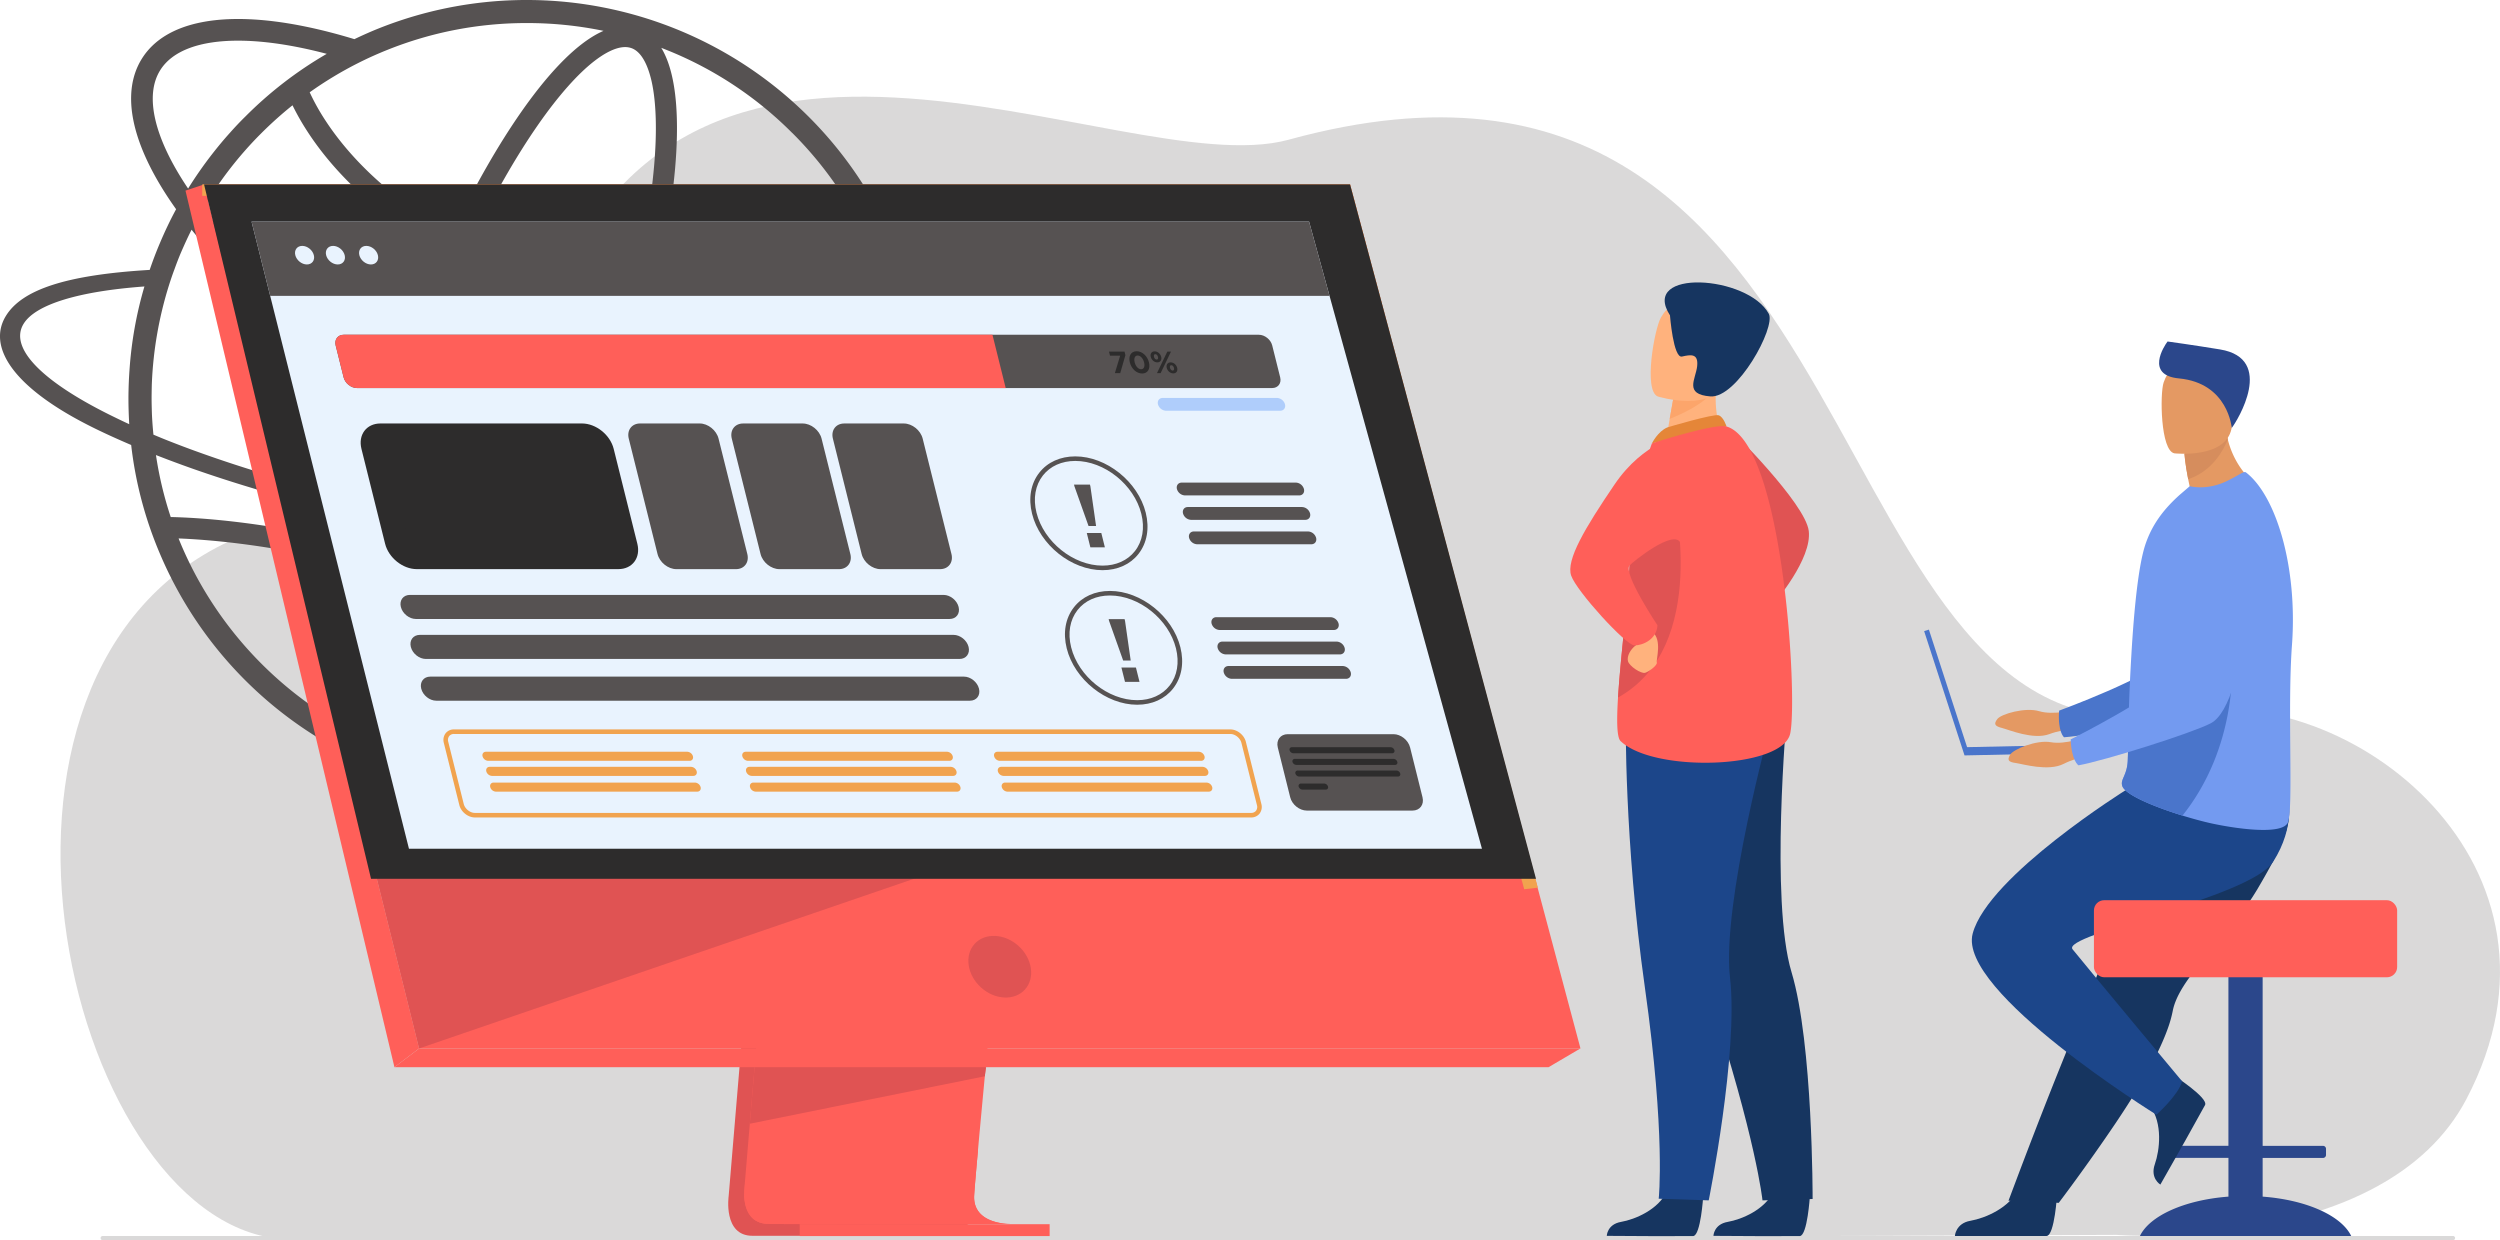 <svg id="Слой_2" data-name="Слой 2" xmlns="http://www.w3.org/2000/svg" viewBox="0 0 3207.6 1591.18"><defs><style>.cls-1{opacity:0.22;}.cls-2{fill:#565252;}.cls-3{fill:#e05353;}.cls-4{fill:#163560;}.cls-5{fill:#1c468a;}.cls-6{fill:#ffb27d;}.cls-7{fill:#e58638;}.cls-8{fill:#ff5f59;}.cls-9{fill:#fca56b;}.cls-10{fill:#e49963;}.cls-11{fill:#4a75cb;}.cls-12{fill:#2b478b;}.cls-13{fill:#739af0;}.cls-14{fill:#d68d5d;}.cls-15{fill:#f1a34f;}.cls-16{fill:#2d2c2c;}.cls-17{fill:#e9f3fe;}.cls-18{fill:#afcdfb;}</style></defs><g class="cls-1"><path class="cls-2" d="M2904.87,1807.09s343.13,26.91,448.81-174c157.13-298.74-148.26-539.54-369.8-496.19-482.74,94.46-366.5-947.63-1141.23-734.95-217.85,59.8-806.43-295.46-970.59,274.17C833,811.57,694.72,826.49,494,912.43c-392.93,168.21-213.27,897.5,67.49,900.36S2904.87,1807.09,2904.87,1807.09Z" transform="translate(-189.3 -222.68)"/><path class="cls-2" d="M3336.59,1813.86H321.07a2.7,2.7,0,0,1-2.69-2.69h0a2.7,2.7,0,0,1,2.69-2.69H3336.59a2.71,2.71,0,0,1,2.7,2.69h0A2.71,2.71,0,0,1,3336.59,1813.86Z" transform="translate(-189.3 -222.68)"/></g><path class="cls-2" d="M1431.51,836.91l-39.59-.91c12.72,16.49,15.58,31.67,7.66,44.52-7.92,13.1-26.86,23.88-55.15,32.05a510.73,510.73,0,0,0-117.58-540.13,512.05,512.05,0,0,0-560.5-109.66c-7.53,3.25-15.06,6.62-22.33,10.13l-.06,0c-22-6.71-43.4-12.21-64.07-16.4-104.3-21.16-178.31-6.53-208.38,41.19-28.61,45.4-13,113.73,43.74,193.42l0,0c-7.66,14.15-14.54,28.68-20.9,43.73-4.8,11.29-9.08,22.58-13,34.13-106.68,6.36-163.78,25.14-184.54,59.14-24.14,39.58,8.82,92.7,114.33,144.35,14.53,7.14,30.11,14.15,46.46,21.16a500.14,500.14,0,0,0,36.72,139.12,511.33,511.33,0,0,0,940,4.8c52-10.77,86.3-27.64,99.93-50C1443.7,872.21,1442.54,855.08,1431.51,836.91Zm-122.12,83.71c-34.65,6.23-77.87,9.86-128.35,10.38-78.34,1-168.3-5.23-263.11-17.73q12-26,23.42-53.46A723.21,723.21,0,0,0,1026.56,883c31.19,6.34,59.66,9.46,85.07,9.46,59.56,0,102.24-17.19,123.31-50.65a87.45,87.45,0,0,0,8.48-17.52h-30.36c-.51.92-1,1.83-1.6,2.72-15.66,24.86-50.64,37.69-99.76,37.68-23.49,0-50.24-2.93-79.63-8.9a695.36,695.36,0,0,1-80.19-21.69q11-27.44,21.28-55.86c18.51-51,34.35-101.62,47.17-150.2,58.41,8.62,121.11,12.94,187.73,12.94q62.2,0,128.9-5a483.78,483.78,0,0,1,9.93,97.94A478.66,478.66,0,0,1,1309.39,920.62ZM676.81,1174c-14.76-5.35-22.26-26.55-25.95-43.39-5.83-26.6-6.88-64-3.05-108.08,1.94-22.3,5.06-46,9.26-70.81a1313.19,1313.19,0,0,1,178.83,61.88c-13.15,22.67-26.44,43.69-39.73,62.74-25.33,36.3-50.09,64.31-71.62,81C710.92,1167.94,691.58,1179.4,676.81,1174ZM849.27,989.9A1342.21,1342.21,0,0,0,661.93,925q3.36-17.26,7.35-35.12,26.46,6,53.65,11.63c53,10.84,105.89,20.05,157.65,27.5Q865.21,960.86,849.27,989.9ZM734.61,882.33Q703.89,876,674.1,869.14c9.34-38.85,20.81-79.37,34.21-120.64,69.62,42.79,140.42,77.6,207.45,102.31q-12.62,30.12-25.87,58.6C839,902.11,786.88,893.05,734.61,882.33Zm-170-524.53a318.85,318.85,0,0,0,18.82,33.12c35.2,54.39,81.68,93.82,114.48,117.31a560.84,560.84,0,0,0,60.23,37.51c-19.44,42.36-38,87.58-55,134.53q-4.75,13.13-9.28,26.21C592.13,640.28,506,564.31,449.53,490.79l0,0A483.54,483.54,0,0,1,498,422.41c7.52-8.83,15.31-17.39,23.49-25.7l3.37-3.37A487.26,487.26,0,0,1,564.57,357.8Zm434.89-73.36c14.77,5.35,22.26,26.55,26,43.39,5.83,26.6,6.88,64,3,108.08-4.2,48.27-13.87,103.09-28.25,161.47q-26.06-4.49-50.87-10.17c-57.09-13.13-109.14-31.09-155.62-53.65,27.73-57.84,57.06-109.43,86.38-151.46,25.33-36.3,50.1-64.31,71.63-81,11.23-8.7,26.35-18,39.59-18A23.71,23.71,0,0,1,999.46,284.44Zm-58,328.73q25.38,5.9,52.06,10.51c-12.49,47-27.86,95.9-45.78,145.3q-10.35,28.56-21.41,56.15c-67.3-24.71-138.73-60-209-103.7q5.45-15.91,11.24-31.93c16.65-45.89,34.71-90.06,53.66-131.43C830,581.21,883.19,599.65,941.42,613.17Zm264.4-219.83a479.56,479.56,0,0,1,124.84,215.89c-111,8.11-212.7,5.56-303.62-7.6,14.43-58.94,24.14-114.4,28.4-163.38,4.7-54.09,4.13-118.15-17.8-154.21,5.08,2,10.14,4,15.18,6.13A477.76,477.76,0,0,1,1205.82,393.34ZM865.42,252.27a482.25,482.25,0,0,1,98.23,10c-37.82,16.46-76.44,62.29-105.76,104.32-30,43-60,95.64-88.26,154.56a533.48,533.48,0,0,1-54.11-33.61c-56.27-39.92-90-81.73-108.36-109.77a284.86,284.86,0,0,1-20.52-36.67,482.81,482.81,0,0,1,62.24-37.55h0q13.26-6.7,27-12.56l2-.85.46-.2q2.92-1.23,5.87-2.42l1.58-.63A478.27,478.27,0,0,1,865.42,252.27ZM395,312.53c15.66-24.85,50.64-37.67,99.76-37.67,23.5,0,50.24,2.93,79.63,8.9q16.74,3.39,34.15,8h0a502.67,502.67,0,0,0-104.69,80.7c-6.62,6.49-13,13.24-19.21,20.25-7.79,8.56-15.18,17.52-22.32,26.6a516.58,516.58,0,0,0-31.67,45.3l0,0C387.24,400.18,374.19,345.53,395,312.53Zm26.6,233.94c4.28-9.86,8.69-19.59,13.49-29.07l0,0c59.48,74.34,147.14,150.34,249.58,216.26-14.53,44.2-26.92,87.65-36.92,129.28-74.52-18-143.59-38.43-204.11-60.27-12.72-4.54-25-9.21-36.86-13.88-7-2.73-13.88-5.58-20.63-8.44-1-10.38-1.82-20.89-2.08-31.41-.13-5.06-.26-10-.26-15,0-5.84.13-11.81.26-17.65a487.5,487.5,0,0,1,22.06-127.7c2.21-7,4.55-13.89,7.14-20.76C415.88,560.62,418.6,553.48,421.59,546.47ZM334.77,757.23c-92-44.9-134.06-88.25-115.24-119,15.18-24.92,70.46-41.79,155.08-48a497.54,497.54,0,0,0-19.21,108c-.78,10.9-1.17,21.8-1.3,32.84v2.85c0,11,.39,22.06,1,33C348.13,763.72,341.39,760.47,334.77,757.23Zm69.82,55.15c12.45,4.68,25.17,9.35,38.28,13.89,60.25,20.88,127.8,40.28,200,57.5q-3.93,17.57-7.26,34.6-8.85-2.14-17.72-4.18C518,891.46,443.09,886.83,408.34,886.05a471.76,471.76,0,0,1-18.94-79.51Zm17,108.89c-1.09-2.58-2.14-5.16-3.18-7.75,37,1.49,105.75,7.1,193.51,27.08q9.42,2.14,18.82,4.45c-4.52,26.34-7.85,51.52-9.91,75.18-3.89,44.82-4.17,96.51,8.33,133.42A484.42,484.42,0,0,1,421.59,921.27Zm631.23,256.31a483.27,483.27,0,0,1-333.42,15.36c35.62-18.67,71.42-61.55,99-101.07,14.22-20.38,28.42-42.93,42.45-67.27a1360.84,1360.84,0,0,1,231.67,134Q1073.17,1169,1052.82,1177.58Zm153-103.18a477.58,477.58,0,0,1-87.58,69.43,1389.63,1389.63,0,0,0-244.12-142.94c11.75-21.51,23.32-44.24,34.62-68,78.17,10.36,153.33,16.58,221.94,18.19,17.91.51,35.3.51,52.17.38,43.74-.51,82.67-3.11,116-7.78A478.32,478.32,0,0,1,1205.82,1074.4Z" transform="translate(-189.3 -222.68)"/><path class="cls-3" d="M2409.33,773.44s96.28,94.74,100.68,130.47-43.67,91.61-43.67,91.61Z" transform="translate(-189.3 -222.68)"/><path class="cls-4" d="M2374.59,1757.51s-3.13,50.37-12.87,51.09c-1.3.09-49.43.09-49.43.09l-61.43-.35s.4-14.81,18.36-17.94,48-15.75,58.89-39.48C2339.56,1726,2374.59,1757.51,2374.59,1757.51Z" transform="translate(-189.3 -222.68)"/><path class="cls-4" d="M2511.43,1757.51s-3.12,50.37-12.87,51.09c-1.29.09-49.42.09-49.42.09l-61.44-.35s.4-14.81,18.36-17.94,48-15.75,58.9-39.48C2476.4,1726,2511.43,1757.51,2511.43,1757.51Z" transform="translate(-189.3 -222.68)"/><path class="cls-4" d="M2306.54,1216.18s16.07,102.77,76,285.2,68.11,261.43,68.11,261.43l64.3-1.8s.55-199.38-27.08-291.11-6-330.73-6-330.73Z" transform="translate(-189.3 -222.68)"/><path class="cls-5" d="M2275.25,1144.8s-2.27,154.87,24.52,345,17.71,270.86,17.71,270.86l64.18,2.13S2420,1572.59,2409,1477.42s52.51-326.59,52.51-326.59Z" transform="translate(-189.3 -222.68)"/><path class="cls-6" d="M2399.49,782.39l-30.27,22.42-43.75-9.21c.61-4,3.5-20.53,6.13-35.5.15-.88.31-1.77.46-2.63,2.25-12.74,4.2-23.69,4.2-23.69l40.86-20.36,15.23-7.59c0,.26-1.18,14.14-1.34,16.16C2388.15,758,2399.49,782.39,2399.49,782.39Z" transform="translate(-189.3 -222.68)"/><path class="cls-7" d="M2328.53,771.08c1-.41,59.51-17.68,65.87-15.58s10.13,14.4,10.13,14.4l-95.77,21.65S2316.3,776.23,2328.53,771.08Z" transform="translate(-189.3 -222.68)"/><path class="cls-8" d="M2486.19,1163.92c-9.92,45.27-175.09,50.64-217.66,9.54-4.84-4.68-5.08-26.47-3.26-55.86,3.58-57.41,15.05-143.77,15.49-187.89.22-21.31,3.15-43.1,7-62.89a511.4,511.4,0,0,1,21-75.27s80.67-26.08,95.77-21.65C2477.25,791.27,2496.12,1118.64,2486.19,1163.92Z" transform="translate(-189.3 -222.68)"/><path class="cls-3" d="M2265.27,1117.6c3.58-57.41,15.05-143.77,15.49-187.89.22-21.31,3.15-43.1,7-62.89l48.53-8.56S2383.79,1052.05,2265.27,1117.6Z" transform="translate(-189.3 -222.68)"/><path class="cls-6" d="M2291.55,1037.58s3.31,7.91-3.64,13.22-11.45,13.91-9.86,20.19,16.83,16.54,22.11,14.89,16-9.94,14.88-13.25,7.23-29.1-5.65-39S2291.55,1037.58,2291.55,1037.58Z" transform="translate(-189.3 -222.68)"/><path class="cls-8" d="M2345.72,781.5s-47.23,7.29-84.94,62.86-62.52,96.9-55.58,116.93,70.27,89.49,81.19,89.49,28.53-7.94,29.52-25.8c0,0-44.58-66.82-35.8-76.82,3.76-4.28,57.88-48.22,65.61-28.37C2358.51,952.63,2345.72,781.5,2345.72,781.5Z" transform="translate(-189.3 -222.68)"/><path class="cls-9" d="M2387.94,722.63c-9,17.16-42.4,32-56.34,37.47.15-.88.31-1.77.46-2.63,2.25-12.74,4.2-23.69,4.2-23.69l40.86-20.36C2386.15,713.28,2391.65,715.56,2387.94,722.63Z" transform="translate(-189.3 -222.68)"/><path class="cls-6" d="M2316.41,731.39s73.71,23,87.32-23.13S2436,634,2389.54,617.41s-60.87-1.74-69.16,12.55S2297.58,724.22,2316.41,731.39Z" transform="translate(-189.3 -222.68)"/><path class="cls-4" d="M2331.94,627.27s4.26,55.38,15.4,52.88,21.25-4.37,19.48,12.34-17.35,36.14,16.91,38.8,84.3-88.83,75-106C2432,575.77,2293.16,566.91,2331.94,627.27Z" transform="translate(-189.3 -222.68)"/><path class="cls-10" d="M2852.09,1133.37s-28.27,7.26-46.25,1.84-48.9,3.48-53.88,10-3.15,9.16,5.74,11.42,40.38,15.7,61.07,7.92,47.69-8,47.69-8Z" transform="translate(-189.3 -222.68)"/><path class="cls-11" d="M3096.43,887.77s-31.76,225.73-84.35,246c-25.95,10-140.63,32.59-174.56,34.86,0,0-8.31-6.74-6.28-34.18,0,0,120.15-44.11,137.22-68.1,25.41-35.7-15.77-145.86,16.11-179.39S3070.13,839,3096.43,887.77Z" transform="translate(-189.3 -222.68)"/><path class="cls-12" d="M3092.37,1758v-49.64h77.49a3.81,3.81,0,0,0,3.8-3.8v-7.89a3.81,3.81,0,0,0-3.8-3.8h-77.49V1412.66a14.33,14.33,0,0,0-14.29-14.29h-15.33a14.33,14.33,0,0,0-14.3,14.29v280.16H2971a3.81,3.81,0,0,0-3.8,3.8v7.89a3.81,3.81,0,0,0,3.8,3.8h77.48V1758c-56.06,4.24-101,24.43-113.58,50.51H3206C3193.35,1782.38,3148.44,1762.19,3092.37,1758Z" transform="translate(-189.3 -222.68)"/><path class="cls-4" d="M3085.73,1363.34a395.83,395.83,0,0,1-31,44.39c-34.13,43.09-71.29,78.62-77.76,112.21a153.06,153.06,0,0,1-6,21.5c-2.71,7.69-6.05,15.78-9.91,24.14-14.48,31.46-36.14,66.72-57.77,98.77-37.39,55.4-72.55,101.63-72.55,101.63l-64.47-2.75c2.58-6.46,30.7-83,68.32-176.44,15.28-38,31.52-78.31,47.19-117.24L2888,1454c4.8-11.91,9.51-23.64,14.11-35.06l63.46-157.67s141.18-53.48,155.84-18.83C3133.49,1271.06,3123.64,1299.05,3085.73,1363.34Z" transform="translate(-189.3 -222.68)"/><path class="cls-4" d="M2828.7,1754.25s-3.16,53.46-13.45,54.23c-1.37.1-117.75,0-117.75,0s.93-16.17,19.9-19.48,50.72-16.63,62.21-41.71C2791.7,1720.92,2828.7,1754.25,2828.7,1754.25Z" transform="translate(-189.3 -222.68)"/><path class="cls-4" d="M2978,1602.26s44.84,28.82,40.49,38.18c-.58,1.24-25.36,45.63-25.36,45.63l-32,56.48s-13.44-8-7.08-26.17,10.2-52.4-6.09-74.65C2930.85,1618.31,2978,1602.26,2978,1602.26Z" transform="translate(-189.3 -222.68)"/><path class="cls-5" d="M2918.44,1235.31s-178.33,111-198.11,185.18,235.73,232.42,235.73,232.42,28-24.72,33-42.86c0,0-115.5-138.36-140.55-169.38-15.39-19.05,227.5-65.94,257.17-112.1s19-85,19-85Z" transform="translate(-189.3 -222.68)"/><rect class="cls-8" x="2686.59" y="1154.98" width="389.05" height="98.91" rx="13.19"/><path class="cls-10" d="M3085.09,845.18s-70.37,39.34-112.83,28.36a100.2,100.2,0,0,1,27-24.46c-.93-4.13-1.74-8-2.44-11.64-4.06-20.73-4.79-32.79-4.79-32.79l32.42-29,21.8,4.62c.42,2.14.88,4.22,1.4,6.26C3057.77,826.82,3085.09,845.18,3085.09,845.18Z" transform="translate(-189.3 -222.68)"/><path class="cls-13" d="M3130.05,1049.52c-6.08,81.79,1.92,206.17-5,227.71-6,18.59-73.79,7.54-100.87,1.34-10-2.3-22.16-5.58-34.69-9.46-35-10.83-73.08-26.29-77.17-37.77a10.11,10.11,0,0,1-.37-1.32v0c-.07-.29-.12-.58-.16-.86a10.81,10.81,0,0,1,.23-3.93c1.36-5.85,6.61-12.18,7.23-26.67.69-16.17.59-35.22,1.2-55.7,0-2.31.06-4.83.31-7.12v-.84l0-1.31c.59-22.84,1.79-46.86,3.17-70.67.88-15,1.9-29.78,3.07-44,3.05-36.64,7.16-69.22,12.6-89.81,8.89-33.58,28.49-55.48,46.34-71.53l12.9-11.07c14.4,3.15,31.43,1.06,46.83-6.24,16.66-7.91,22.42-13.58,25.32-11.44C3109.54,858.54,3137.23,949.54,3130.05,1049.52Z" transform="translate(-189.3 -222.68)"/><path class="cls-11" d="M2989.51,1269.11c-35-10.83-73.08-26.29-77.17-37.77a10.11,10.11,0,0,1-.37-1.32v0a2.66,2.66,0,0,0-.16-.86,10.81,10.81,0,0,1,.23-3.93c1.36-5.85,6.61-12.18,7.23-26.67.69-16.17.59-35.22,1.2-55.7,0-2.31.06-4.83.31-7.12v-.84l0-1.31,132.1-59.91S3060.53,1180.12,2989.51,1269.11Z" transform="translate(-189.3 -222.68)"/><path class="cls-14" d="M3047.65,786.48c-4.8,12.13-19.17,40.73-50.83,51-4.06-20.73-4.79-32.79-4.79-32.79l32.42-29,21.8,4.62C3046.67,782.36,3047.13,784.44,3047.65,786.48Z" transform="translate(-189.3 -222.68)"/><path class="cls-10" d="M2979.21,804.34s69.56,7.84,73.78-35.56,16.05-71.61-28.19-78.46-54.5,8.88-59.43,23S2961.22,801.18,2979.21,804.34Z" transform="translate(-189.3 -222.68)"/><path class="cls-12" d="M3052.7,771.78s-4.42-57.61-67.74-63.58c-43.38-4.08-19.19-41.42-14.57-47.37,0,0,33.23,4.56,67.3,10.19C3109.18,682.83,3059.72,762.81,3052.7,771.78Z" transform="translate(-189.3 -222.68)"/><polygon class="cls-11" points="2696.23 954.95 2523.85 958.63 2474.84 807.8 2468.75 809.77 2520.56 969.23 2696.46 965.47 2696.23 954.95"/><path class="cls-10" d="M2866.64,1168.07s-27.3,10.33-45.76,6.93-48.22,8.85-52.45,15.91-2.13,9.45,7,10.72,41.86,11.15,61.58,1.14,46.51-13.27,46.51-13.27Z" transform="translate(-189.3 -222.68)"/><path class="cls-13" d="M3082.41,897s-6.68,227.85-56.72,253.74c-24.69,12.78-136.18,47.9-169.64,53.9,0,0-9-5.79-10-33.28,0,0,114.56-57.09,128.88-82.82,21.31-38.28-31.76-143.23-3.77-180.07S3050.9,851.43,3082.41,897Z" transform="translate(-189.3 -222.68)"/><path class="cls-3" d="M1194.9,916.69l-70.69,840.56s-7.41,51,30.49,51c62.32.15,310.17,0,310.17,0s-46.9-10.61-46.33-34.47c.67-28.13,82.62-865.08,82.62-865.08Z" transform="translate(-189.3 -222.68)"/><path class="cls-8" d="M1485,1793c-12.26,0-249,.78-309.67,0-26.45-.33-31.09-23.52-31.31-38.52a76,76,0,0,1,.81-12.52l1.84-21.84,4.68-55.69,4.14-49.19,5.32-63.22,4.48-53.35,50.23-597.28,306.26-7.94s-34.52,350.26-58.93,605.22c-2.73,28.4-5.32,55.64-7.72,81.07q-1.17,12.17-2.25,23.78c-2.27,24.12-4.34,46.27-6.14,65.83-1,10.31-1.82,19.89-2.61,28.66-3.12,34.39-4.94,56.34-5,60.52a35.56,35.56,0,0,0,.6,6.8C1444.76,1792.16,1480.38,1793,1485,1793Z" transform="translate(-189.3 -222.68)"/><polygon class="cls-8" points="261.83 236.61 434.03 928.28 457.6 1023.01 537.8 1345.17 2027.79 1345.17 1732.19 236.61 261.83 236.61"/><polygon class="cls-8" points="261.83 236.61 237.97 244.57 506.08 1369.23 537.81 1345.17 261.83 236.61"/><polygon class="cls-8" points="506.08 1369.23 1986.89 1369.23 2027.79 1345.17 537.81 1345.17 506.08 1369.23"/><rect class="cls-8" x="1026.1" y="1570.69" width="320.62" height="15.24"/><polygon class="cls-15" points="1955.61 1140.9 1713.84 251.27 259.45 251.27 259.45 236.61 1732.19 236.61 1973.15 1138.92 1955.61 1140.9"/><polygon class="cls-3" points="1265.21 1369.23 1263.56 1380.88 962.03 1441.79 966.17 1392.6 968.14 1369.23 1265.21 1369.23"/><path class="cls-8" d="M1485,1793c-12.26,0-249,.78-309.67,0-26.45-.33-31.09-23.52-31.31-38.52l300.11-56.47c-3.12,34.39-4.94,56.34-5,60.52a35.56,35.56,0,0,0,.6,6.8C1444.76,1792.16,1480.38,1793,1485,1793Z" transform="translate(-189.3 -222.68)"/><polygon class="cls-3" points="1192.33 1120.76 537.81 1345.17 457.6 1023.01 1192.33 1120.76"/><polygon class="cls-16" points="261.83 236.61 1732.19 236.61 1970.75 1127.54 476.05 1127.54 261.83 236.61"/><ellipse class="cls-3" cx="1472.04" cy="1462.85" rx="35.9" ry="43.59" transform="translate(-789.8 1347.12) rotate(-47.77)"/><polygon class="cls-17" points="1901.41 1088.94 524.71 1088.94 368.8 467.85 356.85 420.22 346.65 379.59 322.74 284.33 1679.59 284.33 1705.85 379.59 1717.05 420.22 1730.18 467.85 1901.41 1088.94"/><polygon class="cls-2" points="1705.85 379.59 346.65 379.59 322.74 284.33 1679.59 284.33 1705.85 379.59"/><path class="cls-17" d="M577.11,538.16c-6.58,0-10.58,5.33-8.94,11.91S576.47,562,583.05,562s10.58-5.34,8.94-11.91S583.69,538.16,577.11,538.16Z" transform="translate(-189.3 -222.68)"/><path class="cls-17" d="M616.68,538.16c-6.58,0-10.58,5.33-8.94,11.91S616,562,622.62,562s10.57-5.34,8.93-11.91S623.25,538.16,616.68,538.16Z" transform="translate(-189.3 -222.68)"/><path class="cls-17" d="M674.16,550.07c-1.64-6.58-8.3-11.91-14.88-11.91s-10.58,5.33-8.94,11.91S658.64,562,665.22,562,675.8,556.64,674.16,550.07Z" transform="translate(-189.3 -222.68)"/><path class="cls-2" d="M1659.34,880.53c-9.94-39.86-50.49-72.29-90.39-72.29-19.24,0-35.63,7.42-46.17,20.9-11,14-14.26,32.79-9.27,52.8,9.94,39.87,50.49,72.3,90.39,72.3,19.24,0,35.64-7.42,46.17-20.9C1661,919.3,1664.33,900.54,1659.34,880.53Zm-13.88,49.21c-9.4,12-24.16,18.66-41.56,18.66-37.39,0-75.39-30.45-84.72-67.87-4.55-18.23-1.63-35.2,8.21-47.8,9.4-12,24.16-18.65,41.56-18.65,37.39,0,75.39,30.44,84.72,67.86C1658.22,900.17,1655.3,917.15,1645.46,929.74Z" transform="translate(-189.3 -222.68)"/><polygon class="cls-2" points="1406.3 674.88 1399.03 624.06 1398.46 621.76 1377.99 621.76 1378.57 624.06 1396.64 674.88 1406.3 674.88"/><polygon class="cls-2" points="1394.39 683.85 1398.98 702.24 1417.6 702.24 1413.02 683.85 1394.39 683.85"/><path class="cls-2" d="M1703.78,1053.17c-9.94-39.86-50.48-72.29-90.39-72.29-19.24,0-35.63,7.42-46.16,20.9-11,14-14.27,32.8-9.28,52.81,9.94,39.86,50.49,72.29,90.39,72.29,19.24,0,35.64-7.42,46.17-20.9C1705.48,1091.94,1708.77,1073.18,1703.78,1053.17Zm-13.87,49.21c-9.4,12-24.17,18.66-41.57,18.66-37.38,0-75.39-30.44-84.72-67.87-4.55-18.23-1.63-35.2,8.21-47.79,9.4-12,24.16-18.66,41.56-18.66,37.39,0,75.4,30.44,84.73,67.87C1702.66,1072.82,1699.75,1089.79,1689.91,1102.38Z" transform="translate(-189.3 -222.68)"/><polygon class="cls-2" points="1450.74 847.52 1443.47 796.7 1442.9 794.4 1422.43 794.4 1423.01 796.7 1441.08 847.52 1450.74 847.52"/><polygon class="cls-2" points="1438.83 856.49 1443.42 874.88 1462.04 874.88 1457.46 856.49 1438.83 856.49"/><path class="cls-2" d="M1856.13,858.33c4.53,0,7.31-3.7,6.18-8.22a11.28,11.28,0,0,0-10.28-8.23H1705.52c-4.52,0-7.3,3.7-6.18,8.23a11.28,11.28,0,0,0,10.28,8.22Z" transform="translate(-189.3 -222.68)"/><path class="cls-18" d="M1838,741.47a11.28,11.28,0,0,0-10.28-8.23H1681.21c-4.53,0-7.31,3.7-6.18,8.23a11.28,11.28,0,0,0,10.28,8.22h146.51C1836.34,749.69,1839.12,746,1838,741.47Z" transform="translate(-189.3 -222.68)"/><path class="cls-2" d="M1864,889.67c4.52,0,7.3-3.7,6.17-8.22a11.27,11.27,0,0,0-10.28-8.23H1713.33c-4.52,0-7.3,3.7-6.17,8.23a11.27,11.27,0,0,0,10.28,8.22Z" transform="translate(-189.3 -222.68)"/><path class="cls-2" d="M1877.93,912.79a11.26,11.26,0,0,0-10.27-8.23H1721.15c-4.53,0-7.31,3.7-6.18,8.23a11.27,11.27,0,0,0,10.28,8.22h146.51C1876.28,921,1879.06,917.31,1877.93,912.79Z" transform="translate(-189.3 -222.68)"/><path class="cls-2" d="M1900.57,1031c4.53,0,7.31-3.71,6.18-8.23a11.28,11.28,0,0,0-10.28-8.23H1750c-4.52,0-7.3,3.71-6.17,8.23a11.27,11.27,0,0,0,10.27,8.23Z" transform="translate(-189.3 -222.68)"/><path class="cls-2" d="M1908.39,1062.32c4.52,0,7.3-3.71,6.17-8.23a11.26,11.26,0,0,0-10.27-8.23H1757.78c-4.53,0-7.31,3.7-6.18,8.23a11.28,11.28,0,0,0,10.28,8.23Z" transform="translate(-189.3 -222.68)"/><path class="cls-2" d="M1922.38,1085.43a11.28,11.28,0,0,0-10.28-8.23H1765.59c-4.53,0-7.3,3.7-6.18,8.23a11.28,11.28,0,0,0,10.28,8.22H1916.2C1920.73,1093.65,1923.5,1090,1922.38,1085.43Z" transform="translate(-189.3 -222.68)"/><path class="cls-2" d="M1831.83,706.88l-10.23-41c-1.87-7.52-9.56-13.68-17.08-13.68H630.21c-7.52,0-12.14,6.16-10.26,13.68l10.22,41c1.88,7.52,9.57,13.68,17.09,13.68h1174.3C1829.08,720.56,1833.7,714.4,1831.83,706.88Z" transform="translate(-189.3 -222.68)"/><path class="cls-8" d="M1462.66,652.19l17,68.37H647.26c-7.52,0-15.21-6.16-17.09-13.68l-10.22-41c-1.88-7.52,2.74-13.68,10.26-13.68Z" transform="translate(-189.3 -222.68)"/><polygon class="cls-16" points="1422.89 451.12 1424.2 456.37 1437.2 456.37 1430.42 478.76 1437.29 478.76 1443.94 455.7 1442.8 451.12 1422.89 451.12"/><path class="cls-16" d="M1647.66,673.33c-7.35,0-10.76,6.28-8.76,14.29s8.42,14.3,15.81,14.3,10.75-6.28,8.75-14.3S1655,673.33,1647.66,673.33Zm5.75,23.1c-3.67,0-7-3.75-8.27-8.81s.17-8.8,3.8-8.8,7,3.79,8.28,8.8S1657.09,696.43,1653.41,696.43Z" transform="translate(-189.3 -222.68)"/><path class="cls-16" d="M1699.69,694.69c-1-4-4.44-7.07-8.43-7.07s-6,3.16-5,7.07,4.44,7.07,8.43,7.07S1700.66,698.56,1699.69,694.69Zm-5.8,3.48c-1.58,0-3-1.62-3.48-3.48s0-3.47,1.66-3.47,3,1.62,3.48,3.47S1695.54,698.17,1693.89,698.17Z" transform="translate(-189.3 -222.68)"/><polygon class="cls-16" points="1497.72 451.12 1484.43 478.76 1489.13 478.76 1502.42 451.12 1497.72 451.12"/><path class="cls-16" d="M1679.19,680.56c-1-3.95-4.45-7.07-8.44-7.07s-6,3.16-5,7.07,4.45,7.06,8.44,7.06S1680.15,684.43,1679.19,680.56Zm-9.28,0c-.48-1.9,0-3.48,1.66-3.48s3,1.62,3.47,3.48,0,3.47-1.66,3.47S1670.37,682.41,1669.91,680.56Z" transform="translate(-189.3 -222.68)"/><path class="cls-2" d="M1407.64,1016.86c8.54,0,13.73-6.91,11.6-15.44h0c-2.13-8.53-10.77-15.45-19.3-15.45H715.21c-8.53,0-13.73,6.92-11.6,15.45h0c2.13,8.53,10.77,15.44,19.3,15.44Z" transform="translate(-189.3 -222.68)"/><path class="cls-2" d="M1420.43,1068.15c8.53,0,13.72-6.92,11.6-15.45s-10.77-15.45-19.3-15.45H728c-8.53,0-13.72,6.92-11.59,15.45s10.76,15.45,19.3,15.45Z" transform="translate(-189.3 -222.68)"/><path class="cls-2" d="M1445.38,1106.26c-2.13-8.53-10.77-15.45-19.3-15.45H741.35c-8.53,0-13.73,6.92-11.6,15.45s10.77,15.45,19.3,15.45h684.74C1442.32,1121.71,1447.51,1114.79,1445.38,1106.26Z" transform="translate(-189.3 -222.68)"/><path class="cls-2" d="M1032.94,933.51c2.67,10.72,13.53,19.41,24.26,19.41h76.37c10.72,0,17.25-8.69,14.57-19.41l-36.91-148.07C1108.55,774.72,1097.69,766,1087,766H1010.6c-10.72,0-17.25,8.69-14.58,19.41Z" transform="translate(-189.3 -222.68)"/><path class="cls-2" d="M1165.13,933.51c2.67,10.72,13.53,19.41,24.25,19.41h76.38c10.72,0,17.24-8.69,14.57-19.41l-36.92-148.07c-2.67-10.72-13.53-19.41-24.25-19.41h-76.38c-10.72,0-17.24,8.69-14.57,19.41Z" transform="translate(-189.3 -222.68)"/><path class="cls-2" d="M1294.85,933.51c2.67,10.72,13.53,19.41,24.25,19.41h76.37c10.73,0,17.25-8.69,14.58-19.41l-36.92-148.07c-2.67-10.72-13.53-19.41-24.25-19.41H1272.5c-10.72,0-17.25,8.69-14.57,19.41Z" transform="translate(-189.3 -222.68)"/><path class="cls-16" d="M1007.05,920.38,976.68,798.57C972.2,780.6,954,766,936,766H677.46c-18,0-28.91,14.57-24.42,32.54l30.37,121.81c4.48,18,22.68,32.54,40.65,32.54H982.62C1000.6,952.92,1011.53,938.35,1007.05,920.38Z" transform="translate(-189.3 -222.68)"/><path class="cls-16" d="M932.76,812.75c4.08,0,6.58-3.33,5.57-7.41h0a10.16,10.16,0,0,0-9.26-7.4H687.48c-4.08,0-6.58,3.33-5.57,7.4h0a10.16,10.16,0,0,0,9.26,7.41Z" transform="translate(-189.3 -222.68)"/><path class="cls-16" d="M939.87,841.24c4.07,0,6.57-3.33,5.56-7.41h0a10.16,10.16,0,0,0-9.26-7.4H694.58c-4.08,0-6.58,3.33-5.56,7.4h0a10.14,10.14,0,0,0,9.25,7.41Z" transform="translate(-189.3 -222.68)"/><path class="cls-16" d="M952.53,862.32a10.14,10.14,0,0,0-9.25-7.4H701.68c-4.07,0-6.57,3.33-5.56,7.4a10.15,10.15,0,0,0,9.26,7.41H947C951.05,869.73,953.55,866.4,952.53,862.32Z" transform="translate(-189.3 -222.68)"/><path class="cls-16" d="M766.64,886.82h-57c-4.08,0-6.58,3.34-5.56,7.41a10.14,10.14,0,0,0,9.25,7.41h57c4.07,0,6.58-3.33,5.56-7.41A10.16,10.16,0,0,0,766.64,886.82Z" transform="translate(-189.3 -222.68)"/><path class="cls-2" d="M2014.44,1245.61l-15.93-63.89c-2.35-9.43-11.9-17.07-21.32-17.07H1841.56c-9.43,0-15.16,7.64-12.81,17.07l15.93,63.89c2.35,9.43,11.9,17.07,21.32,17.07h135.63C2011.06,1262.68,2016.79,1255,2014.44,1245.61Z" transform="translate(-189.3 -222.68)"/><path class="cls-16" d="M1975.48,1189.16a2.94,2.94,0,0,0,2.91-3.89,5.31,5.31,0,0,0-4.85-3.88H1846.81a2.93,2.93,0,0,0-2.91,3.88,5.32,5.32,0,0,0,4.85,3.89Z" transform="translate(-189.3 -222.68)"/><path class="cls-16" d="M1979.2,1204.1a2.94,2.94,0,0,0,2.92-3.88,5.33,5.33,0,0,0-4.86-3.89H1850.54a3,3,0,0,0-2.92,3.89,5.34,5.34,0,0,0,4.86,3.88Z" transform="translate(-189.3 -222.68)"/><path class="cls-16" d="M1985.84,1215.16a5.32,5.32,0,0,0-4.85-3.89H1854.27a3,3,0,0,0-2.92,3.89,5.32,5.32,0,0,0,4.85,3.88h126.73A2.93,2.93,0,0,0,1985.84,1215.16Z" transform="translate(-189.3 -222.68)"/><path class="cls-16" d="M1888.34,1228h-29.9a3,3,0,0,0-2.92,3.89h0a5.33,5.33,0,0,0,4.86,3.88h29.89a2.94,2.94,0,0,0,2.92-3.88A5.33,5.33,0,0,0,1888.34,1228Z" transform="translate(-189.3 -222.68)"/><path class="cls-15" d="M1074,1198.86c3.22,0,5.17-2.61,4.37-5.83h0a8,8,0,0,0-7.28-5.82H812.81c-3.22,0-5.18,2.6-4.38,5.82h0a8,8,0,0,0,7.28,5.83Z" transform="translate(-189.3 -222.68)"/><path class="cls-15" d="M1078.81,1218.2c3.22,0,5.18-2.61,4.38-5.82h0a8,8,0,0,0-7.28-5.83H817.63c-3.22,0-5.18,2.61-4.38,5.83h0a8,8,0,0,0,7.28,5.82Z" transform="translate(-189.3 -222.68)"/><path class="cls-15" d="M1080.94,1226.75H822.66c-3.21,0-5.17,2.61-4.37,5.83a8,8,0,0,0,7.28,5.82h258.28c3.22,0,5.17-2.6,4.37-5.82A8,8,0,0,0,1080.94,1226.75Z" transform="translate(-189.3 -222.68)"/><path class="cls-15" d="M1407.31,1198.86c3.21,0,5.17-2.61,4.37-5.83h0a8,8,0,0,0-7.28-5.82H1146.12c-3.22,0-5.17,2.6-4.37,5.82h0a8,8,0,0,0,7.28,5.83Z" transform="translate(-189.3 -222.68)"/><path class="cls-15" d="M1412.13,1218.2c3.22,0,5.17-2.61,4.37-5.82h0a8,8,0,0,0-7.28-5.83H1150.94c-3.21,0-5.17,2.61-4.37,5.83h0a8,8,0,0,0,7.28,5.82Z" transform="translate(-189.3 -222.68)"/><path class="cls-15" d="M1414.26,1226.75H1156c-3.22,0-5.17,2.61-4.37,5.83a8,8,0,0,0,7.28,5.82h258.27c3.22,0,5.18-2.6,4.38-5.82A8,8,0,0,0,1414.26,1226.75Z" transform="translate(-189.3 -222.68)"/><path class="cls-15" d="M1730.37,1198.86c3.21,0,5.17-2.61,4.37-5.83h0a8,8,0,0,0-7.28-5.82H1469.18c-3.22,0-5.17,2.6-4.37,5.82h0a8,8,0,0,0,7.28,5.83Z" transform="translate(-189.3 -222.68)"/><path class="cls-15" d="M1735.19,1218.2c3.22,0,5.18-2.61,4.37-5.82h0a8,8,0,0,0-7.28-5.83H1474c-3.22,0-5.18,2.61-4.38,5.83h0a8,8,0,0,0,7.28,5.82Z" transform="translate(-189.3 -222.68)"/><path class="cls-15" d="M1744.6,1232.58a8,8,0,0,0-7.28-5.83H1479c-3.21,0-5.17,2.61-4.37,5.83a8,8,0,0,0,7.28,5.82h258.28C1743.44,1238.4,1745.4,1235.8,1744.6,1232.58Z" transform="translate(-189.3 -222.68)"/><path class="cls-15" d="M1794.57,1271.51h-996c-8.8,0-17.74-7.13-19.92-15.89l-19.89-79.77a14.24,14.24,0,0,1,2.25-12.31,13.39,13.39,0,0,1,10.85-5h996c8.8,0,17.73,7.13,19.92,15.89l19.89,79.77a14.21,14.21,0,0,1-2.26,12.31A13.36,13.36,0,0,1,1794.57,1271.51ZM771.85,1164.39a7.7,7.7,0,0,0-6.25,2.75,8.35,8.35,0,0,0-1.19,7.3l19.89,79.77c1.55,6.21,8.08,11.46,14.26,11.46h996a7.67,7.67,0,0,0,6.24-2.75,8.35,8.35,0,0,0,1.19-7.3l-19.89-79.77c-1.55-6.21-8.08-11.46-14.25-11.46Z" transform="translate(-189.3 -222.68)"/></svg>
